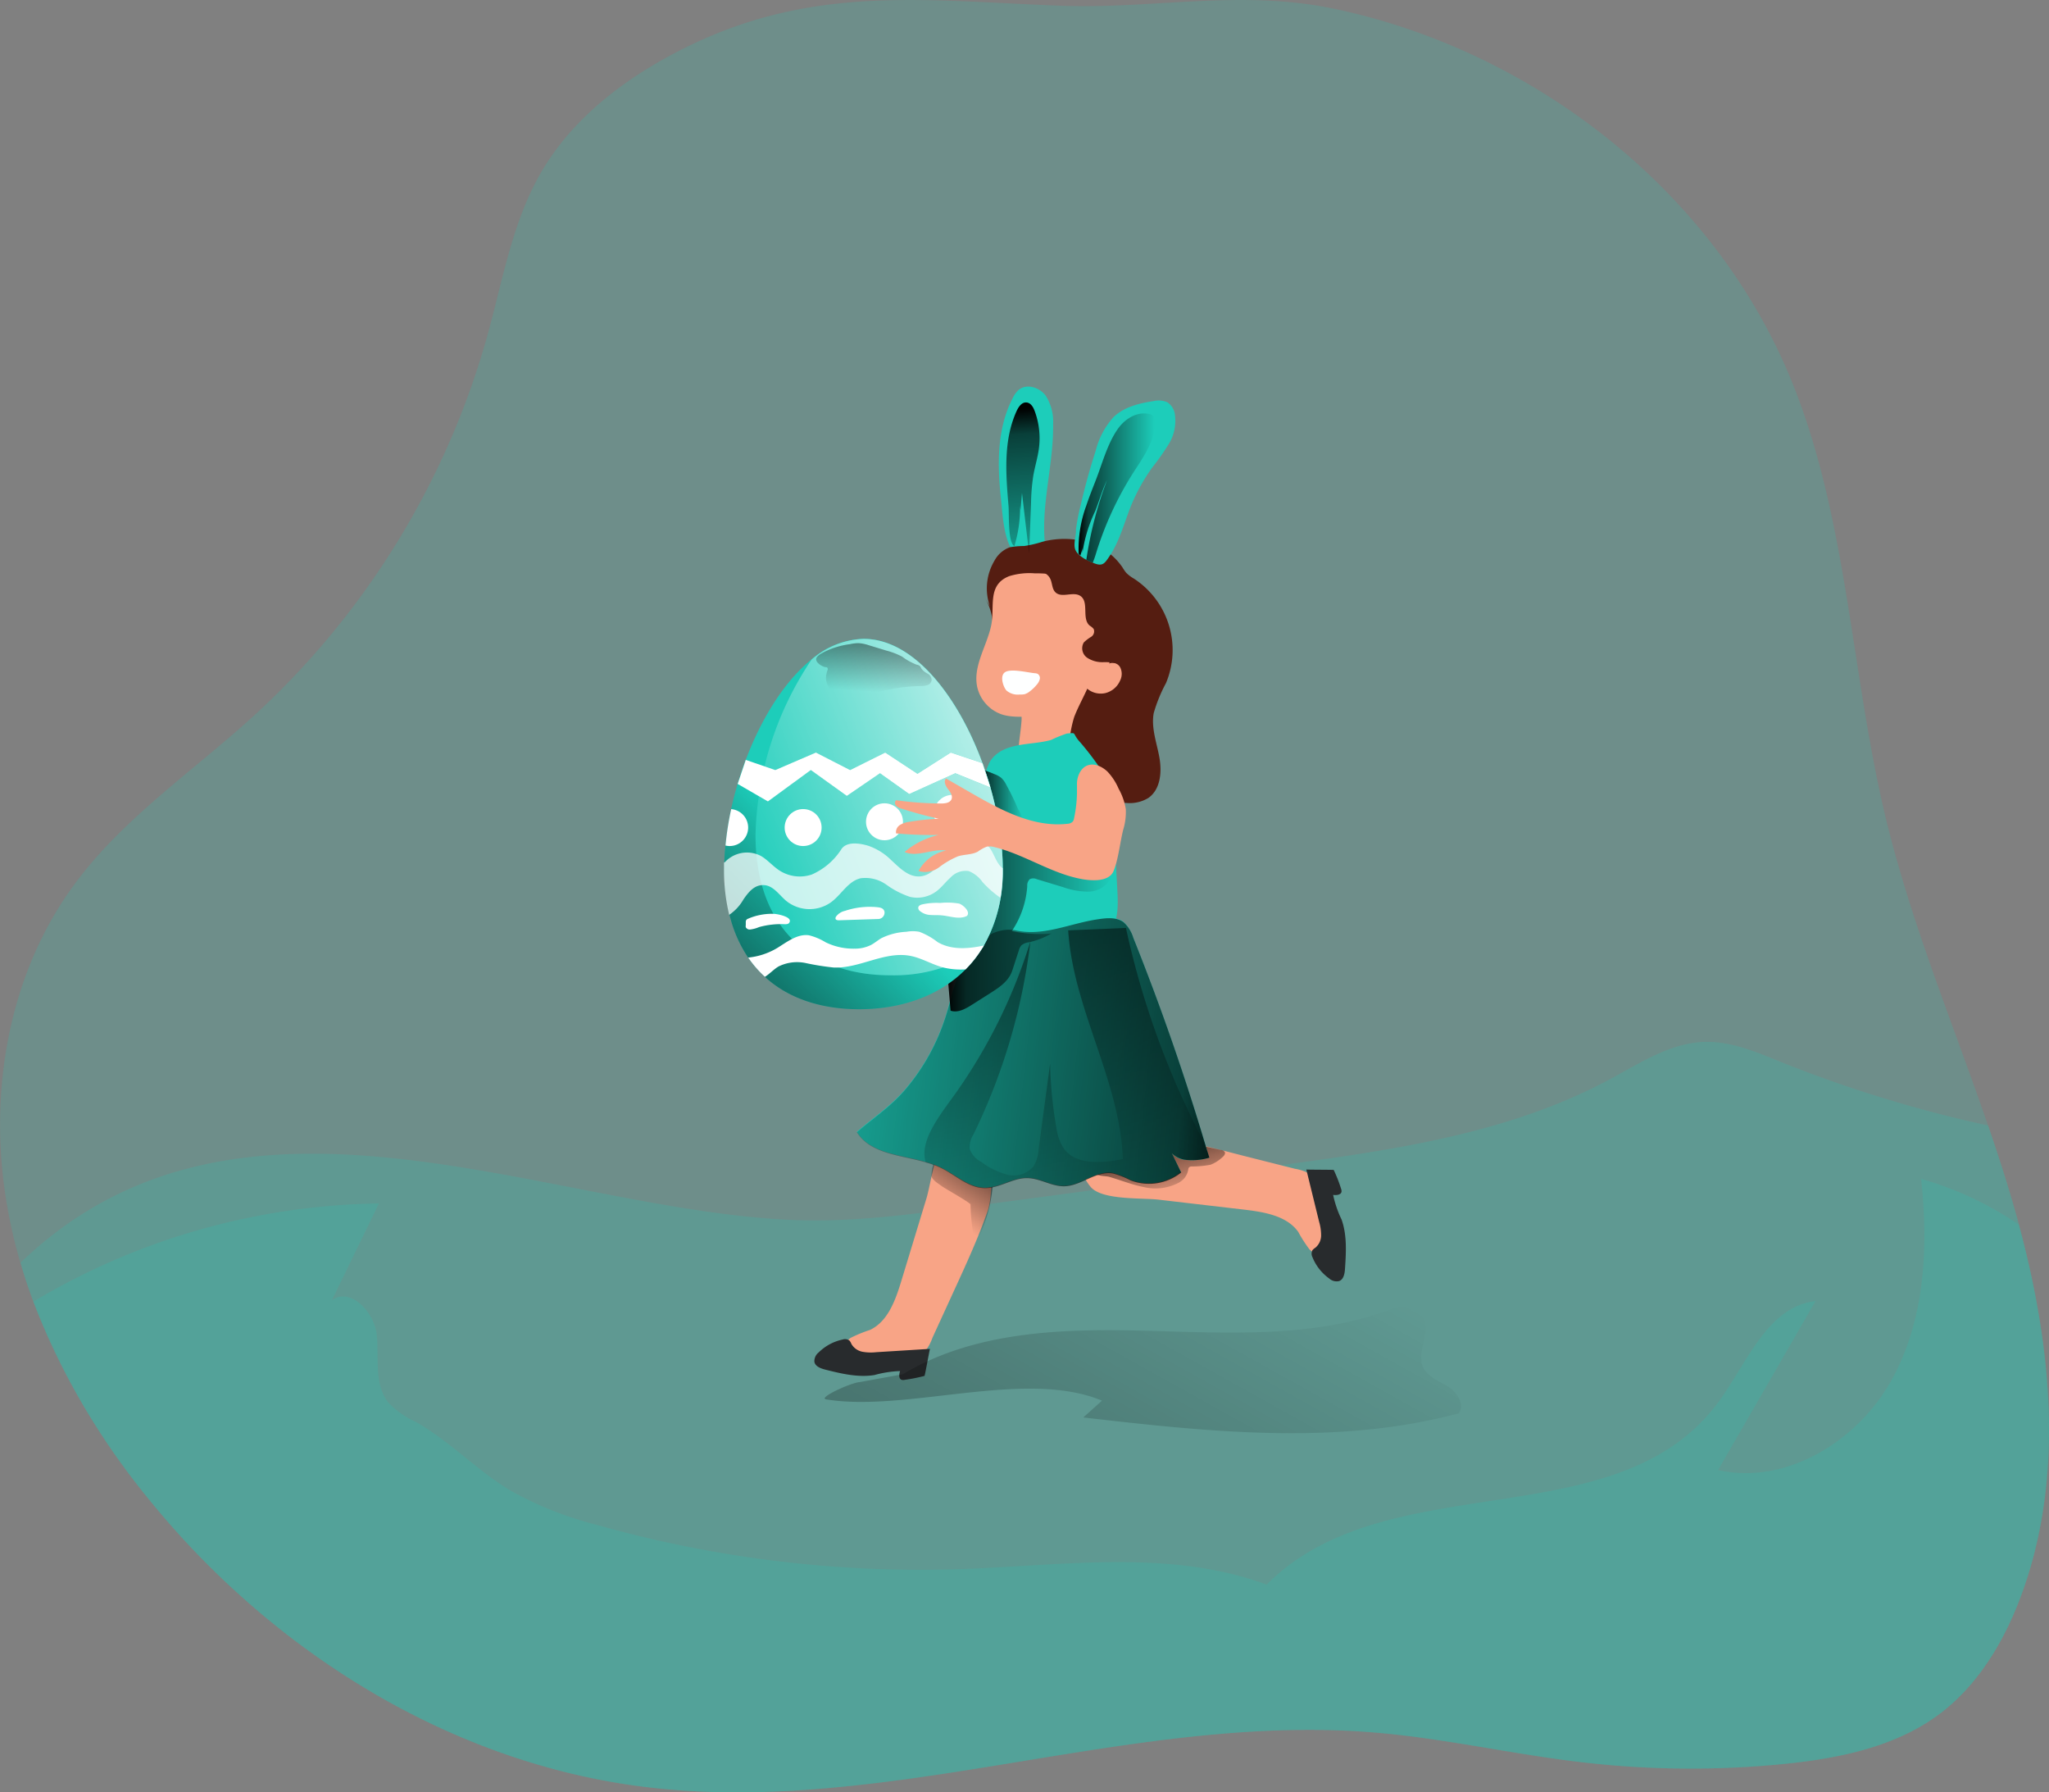 <svg id="Layer_1" data-name="Layer 1" xmlns="http://www.w3.org/2000/svg" xmlns:xlink="http://www.w3.org/1999/xlink" viewBox="0 0 319.34 279.28"><rect x="0" y="0" width="319.34" height="279.28" fill="#808080" stroke="none"/><defs><linearGradient id="linear-gradient" x1="212.54" y1="186.58" x2="205.24" y2="197.52" gradientUnits="userSpaceOnUse"><stop offset="0.01"/><stop offset="0.13" stop-opacity="0.69"/><stop offset="1" stop-opacity="0"/></linearGradient><linearGradient id="linear-gradient-2" x1="237.37" y1="184.35" x2="240.44" y2="195.82" xlink:href="#linear-gradient"/><linearGradient id="linear-gradient-3" x1="211.16" y1="132.75" x2="217.44" y2="132.75" xlink:href="#linear-gradient"/><linearGradient id="linear-gradient-4" x1="254.07" y1="175.92" x2="166.84" y2="166.09" xlink:href="#linear-gradient"/><linearGradient id="linear-gradient-5" x1="205.13" y1="151.84" x2="231.27" y2="151.84" xlink:href="#linear-gradient"/><linearGradient id="linear-gradient-6" x1="216.71" y1="71.57" x2="219.24" y2="104.55" xlink:href="#linear-gradient"/><linearGradient id="linear-gradient-7" x1="226" y1="84.26" x2="237.92" y2="84.26" xlink:href="#linear-gradient"/><linearGradient id="linear-gradient-8" x1="162.4" y1="170.27" x2="188.63" y2="143.07" xlink:href="#linear-gradient"/><linearGradient id="linear-gradient-9" x1="219.02" y1="125.25" x2="174.01" y2="142.41" gradientUnits="userSpaceOnUse"><stop offset="0.01" stop-color="#fff"/><stop offset="0.13" stop-color="#fff" stop-opacity="0.69"/><stop offset="1" stop-color="#fff" stop-opacity="0"/></linearGradient><linearGradient id="linear-gradient-10" x1="194.82" y1="101.95" x2="193.9" y2="115.97" xlink:href="#linear-gradient"/><linearGradient id="linear-gradient-11" x1="214.16" y1="118.43" x2="225.93" y2="200.27" xlink:href="#linear-gradient"/><linearGradient id="linear-gradient-12" x1="160.18" y1="363.21" x2="252.41" y2="197.6" xlink:href="#linear-gradient"/></defs><title>10</title><path d="M372.81,257.17c-2.66,7.06-6.75,13.8-12.83,18.27-6.84,5-15.54,6.75-24,7.6a145.77,145.77,0,0,1-31.53-.27c-10.81-1.26-21.46-3.73-32.31-4.63-38-3.15-75.84,13.14-113.68,8.48-30.12-3.7-57.75-20.89-76.95-44.38-9-11.05-16.41-23.67-20.39-37.31A80.72,80.72,0,0,1,59,195.7c-2.92-17.19.23-35.76,10.59-49.78,7.6-10.29,18.47-17.59,27.92-26.21A126.43,126.43,0,0,0,134,60.14c2.33-8.49,3.83-17.37,8.22-25,4.93-8.54,13.13-14.77,21.93-19.23,20.21-10.25,37.7-7.63,59.14-6.84,14.51.54,28-2.59,42.61.48,31.4,6.59,59.84,28.86,71.68,59,8.35,21.26,8.9,44.71,14.23,66.92,3.95,16.45,10.5,32.13,16,48.13,1.33,3.88,2.6,7.77,3.75,11.7C377.45,215.42,380.24,237.51,372.81,257.17Z" transform="translate(-57.95 -8.18)" fill="#1dcdba" opacity="0.18" style="isolation:isolate"/><path d="M372.81,257.17c-2.66,7.06-6.75,13.8-12.83,18.27-6.84,5-15.54,6.75-24,7.6a145.77,145.77,0,0,1-31.53-.27c-10.81-1.26-21.46-3.73-32.31-4.63-38-3.15-75.84,13.14-113.68,8.48-30.12-3.7-57.75-20.89-76.95-44.38A110.68,110.68,0,0,1,63.16,211c-.76-2-1.43-4-2-6.06.28-.28.56-.56.86-.83,33.73-31.22,80.18-7.95,118.24-5.89,9.55.54,19.1-.72,28.58-2l47.59-6.34c18-2.4,36.51-4.94,52.52-13.58,4.67-2.52,9.37-5.62,14.67-5.77,4.09-.11,8,1.55,11.77,3.08a201.68,201.68,0,0,0,32.42,9.95c1.33,3.88,2.6,7.77,3.75,11.7.36,1.24.72,2.49,1.05,3.75C377.76,218.14,379.78,238.72,372.81,257.17Z" transform="translate(-57.95 -8.18)" fill="#1dcdba" opacity="0.18" style="isolation:isolate"/><path d="M198.38,207.92c-.9,2.93-2.07,6.18-4.84,7.49a21.44,21.44,0,0,0-3,1.23c-.9.6-1.5,1.88-.86,2.75a2.65,2.65,0,0,0,1.8.83,31.91,31.91,0,0,0,6.25.44,6.3,6.3,0,0,0,3.09-.67,7,7,0,0,0,2.45-3.35l3.41-7.44c1.87-4.07,3.74-8.14,5.21-12.37,1.09-3.12,1.3-16-5.73-12-2.4,1.36-3.08,7.69-3.84,10.15Z" transform="translate(-57.95 -8.18)" fill="#f8a486"/><path d="M209.21,195.87a30.09,30.09,0,0,0,.59,5.44,2.18,2.18,0,0,0,1.14-1.35,22.74,22.74,0,0,0,1.78-8.12.91.91,0,0,0-.09-.54,1,1,0,0,0-.39-.33,43.67,43.67,0,0,0-5.51-2.77c-.91-.38-2.12-.66-2.75.09a2.31,2.31,0,0,0-.42,1,5.24,5.24,0,0,0-.44,2.15c.17.67,1.09,1.17,1.6,1.56S209.21,195.6,209.21,195.87Z" transform="translate(-57.95 -8.18)" fill="url(#linear-gradient)"/><path d="M202.89,218.36l-8.38.52a7.42,7.42,0,0,1-2.16-.07,2.54,2.54,0,0,1-1.71-1.22,1.83,1.83,0,0,0-.29-.51,1.14,1.14,0,0,0-1.08-.17,7.49,7.49,0,0,0-3.72,2,1.74,1.74,0,0,0-.68,1.45c.12.74,1,1.06,1.72,1.24,2.5.63,5.1,1.25,7.64.84a16.89,16.89,0,0,1,4-.62c-.16.48-.25,1.15.22,1.36a1,1,0,0,0,.53,0,24.36,24.36,0,0,0,3.06-.61C202.16,222.24,202.85,218.36,202.89,218.36Z" transform="translate(-57.95 -8.18)" fill="#282b2d"/><path d="M252.06,196.69c3,.37,6.45.95,8.22,3.44a21.19,21.19,0,0,0,1.74,2.71c.74.77,2.11,1.13,2.85.36a2.7,2.7,0,0,0,.51-1.93,32.44,32.44,0,0,0-.67-6.22,6.36,6.36,0,0,0-1.21-2.93,7.14,7.14,0,0,0-3.73-1.82l-7.93-2c-4.33-1.12-8.67-2.24-13.09-2.94-3.26-.52-16,1.54-10.82,7.76,1.76,2.12,8.11,1.68,10.66,2Z" transform="translate(-57.95 -8.18)" fill="#f8a486"/><path d="M230.84,191.56c1.8.52,3.55,1.24,5.39,1.59a7.76,7.76,0,0,0,5.45-.69,3.34,3.34,0,0,0,.85-.69,2.82,2.82,0,0,0,.61-1.35.63.63,0,0,1,.12-.33.56.56,0,0,1,.36-.15,15.05,15.05,0,0,0,3-.27,5.75,5.75,0,0,0,1.8-1.13c.27-.22.57-.56.4-.87a.75.75,0,0,0-.54-.29l-5.43-1.18a16.46,16.46,0,0,0-6.82-.52,16.25,16.25,0,0,0-2.78.94l-2.82,1.17a3.78,3.78,0,0,0-1.35.81,2.53,2.53,0,0,0-.54,2.26C228.87,191.51,230.2,191.38,230.84,191.56Z" transform="translate(-57.95 -8.18)" fill="url(#linear-gradient-2)"/><path d="M213.94,85.81c-.56-5.24-.62-10.81,1.8-15.5a4,4,0,0,1,1-1.4c1.25-1,3.2-.36,4.16.89a7.49,7.49,0,0,1,1.18,4.5c.1,7.06-2.47,14.18-.87,21,.07.3-4.75-.25-5.5-1.37C214.35,91.86,214.2,88.26,213.94,85.81Z" transform="translate(-57.95 -8.18)" fill="#1dcdba"/><path d="M212.22,102.64a8.44,8.44,0,0,1,.74-7.13,4.4,4.4,0,0,1,2.4-2.06,13.3,13.3,0,0,1,2.19-.19,16.71,16.71,0,0,0,2.78-.64,13.36,13.36,0,0,1,7,0,9.93,9.93,0,0,1,5.58,4,5.82,5.82,0,0,0,.56.81,5.59,5.59,0,0,0,1.2.91,13.29,13.29,0,0,1,5,16.28,23.52,23.52,0,0,0-1.91,4.67c-.42,2.28.45,4.57.87,6.85s.22,5-1.68,6.36a5.56,5.56,0,0,1-3.42.8c-3.3-.12-6.67-2-7.8-5.13a4.56,4.56,0,0,0-.35-.86c-.59-1-1.88-1.14-3-1.37a5.3,5.3,0,0,1-3.64-2.28,5.87,5.87,0,0,1-.58-1.79,31.38,31.38,0,0,1-.63-6.41,7.24,7.24,0,0,0-.19-2.28,7.87,7.87,0,0,0-2.24-3,8,8,0,0,1-2.11-3.12,21.65,21.65,0,0,1-.45-2.81,8.6,8.6,0,0,0-1.14-3" transform="translate(-57.95 -8.18)" fill="#551d11"/><path d="M216.76,124.06c-.11,1-.16,2.23.62,2.9a3.21,3.21,0,0,0,2.18.51h2.16a3,3,0,0,0,1.43-.24,3.78,3.78,0,0,0,1.43-2.7,18,18,0,0,1,.79-4.64c.64-1.66,1.53-3.2,2.23-4.84a5.45,5.45,0,0,0-3.19.68c-1,.49-1.91,1.11-2.93,1.52s-2.53.3-3.55.77-.71,1.5-.77,2.41C217.08,121.63,216.89,122.85,216.76,124.06Z" transform="translate(-57.95 -8.18)" fill="#f8a486"/><path d="M212.41,105.73c-.7,3.17-2.8,6.21-2.18,9.4a5.89,5.89,0,0,0,3.82,4.36c1.68.56,3.51.32,5.28.35a11.72,11.72,0,0,0,3.35-.16c2.07-.57,3.42-2.5,4.59-4.3a3.27,3.27,0,0,0,2.94.8,3.4,3.4,0,0,0,2.33-2,2.28,2.28,0,0,0,0-2,1.36,1.36,0,0,0-1.73-.6,14.41,14.41,0,0,0,1-4.89,9.19,9.19,0,0,0-.23-2.56,8.39,8.39,0,0,0-5-5.3,19.85,19.85,0,0,0-7.35-1.31,10.62,10.62,0,0,0-4,.44C211.72,99.34,213.06,102.8,212.41,105.73Z" transform="translate(-57.95 -8.18)" fill="#f8a486"/><path d="M221.71,98.54c.25.66.23,1.47.75,1.95,1,.93,2.77-.21,3.88.56,1.39.94.15,3.56,1.45,4.62a2.37,2.37,0,0,1,.61.52,1,1,0,0,1-.41,1.23,6.06,6.06,0,0,0-1.13.87,1.79,1.79,0,0,0,.5,2.36,4.27,4.27,0,0,0,2.53.71,8.68,8.68,0,0,1,2.65.32c.55.19,1.22.51,1.64.11a1.21,1.21,0,0,0,.29-.52,11.27,11.27,0,0,0-.87-8.87,12.64,12.64,0,0,0-6.9-5.73c-2.38-.82-6.43-1.69-8.8-1C218.31,97.35,221,96.66,221.71,98.54Z" transform="translate(-57.95 -8.18)" fill="#551d11"/><path d="M212.27,126.8a8.39,8.39,0,0,0-1,4.12c-.36,5.6-.55,11.22-.58,16.83,0,2.44.13,5.17,1.92,6.84,1.42,1.32,3.51,1.58,5.44,1.66a46.61,46.61,0,0,0,6.79-.2c2.17-.23,4.51-.7,5.91-2.36,1.53-1.81,1.47-4.42,1.34-6.78q-.28-5.24-.59-10.48c-.16-2.8-.36-5.72-1.82-8.11a42,42,0,0,0-3.64-4.77c-1-1.23-.26-1.21-1.82-1.07a20.86,20.86,0,0,0-2.46,1C218.69,124.37,214.26,123.72,212.27,126.8Z" transform="translate(-57.95 -8.18)" fill="#1dcdba"/><path d="M214.79,130.48a3.72,3.72,0,0,0-.76-1.07,3.54,3.54,0,0,0-1-.57c-.57-.24-1.16-.47-1.75-.67a4.88,4.88,0,0,0,0,2.34c.19,1,.43,2.05.7,3.05a4.84,4.84,0,0,0,1.19,2.39,4.32,4.32,0,0,0,1.34.75,11.55,11.55,0,0,0,2.14.6.71.71,0,0,0,.41,0c.27-.15.37-.94.34-1.22a6.81,6.81,0,0,0-.8-1.87C216.07,132.93,215.45,131.69,214.79,130.48Z" transform="translate(-57.95 -8.18)" fill="url(#linear-gradient-3)"/><path d="M216.34,153.1c-3.14-.69-6.27,1.55-7.89,4.32s-2.15,6-3.12,9.08a32.85,32.85,0,0,1-6.27,11.37c-2.28,2.68-4.92,4.37-7.57,6.68,2.61,4.13,8.79,3.43,13.17,5.59,2.25,1.1,4.25,3.07,6.75,3.11,2.3,0,4.38-1.61,6.68-1.56,1.94,0,3.71,1.29,5.65,1.26,2.67,0,5-2.44,7.64-2a14.11,14.11,0,0,1,2.76,1.08A8,8,0,0,0,242,190.8l-2.21-4.49a3.22,3.22,0,0,0,2.68,2.57,9.37,9.37,0,0,0,3.93-.31q-5.1-17.46-11.86-34.36a5.35,5.35,0,0,0-1.51-2.39c-1.12-.84-2.67-.67-4.06-.47C224.7,152,220.59,154,216.34,153.1Z" transform="translate(-57.95 -8.18)" fill="#1dcdba"/><path d="M246.43,188.57a9.37,9.37,0,0,1-3.93.31,3.77,3.77,0,0,1-1.92-1l1.46,3a8,8,0,0,1-7.89,1.23,13.51,13.51,0,0,0-2.76-1.08c-2.63-.45-5,2-7.65,2-1.94,0-3.71-1.23-5.65-1.27-2.3-.05-4.37,1.6-6.67,1.56-2.51,0-4.5-2-6.75-3.11a13.8,13.8,0,0,0-2.43-.9c-4-1.16-8.59-1.28-10.75-4.69,2.66-2.31,5.3-4,7.57-6.68a32.92,32.92,0,0,0,6.28-11.36c1-3.07,1.49-6.31,3.11-9.08s4.76-5,7.89-4.33c4.25.93,8.36-1.1,12.67-1.74,1.38-.21,2.94-.38,4.06.46a5.31,5.31,0,0,1,1.5,2.4q6.38,15.92,11.27,32.38C246,187.25,246.24,187.91,246.43,188.57Z" transform="translate(-57.95 -8.18)" fill="url(#linear-gradient-4)"/><path d="M231.25,143.69a2.68,2.68,0,0,1-.38,1.68,4.09,4.09,0,0,1-3.39,1.75,12.11,12.11,0,0,1-3.89-.72l-4.06-1.23a1.27,1.27,0,0,0-1.08,0,1.34,1.34,0,0,0-.4,1.09,14.22,14.22,0,0,1-2.4,7,20.88,20.88,0,0,0,6.16.38,11.72,11.72,0,0,1-3.52,1.37,2.19,2.19,0,0,0-1.16.48,2,2,0,0,0-.39.78l-1,3.07c-.51,1.6-1.83,2.56-3.25,3.46l-3.07,1.95c-1,.64-2.2,1.3-3.32.91l-.78-9.24a26.93,26.93,0,0,1,0-6.47,23.45,23.45,0,0,1,1.58-5.11q1.11-2.74,2.4-5.4c.29-.6.65-1.26,1.29-1.44a2.37,2.37,0,0,1,1.18.07c5,1.18,9.76,3.32,14.85,3.75A8.5,8.5,0,0,1,231.25,143.69Z" transform="translate(-57.95 -8.18)" fill="url(#linear-gradient-5)"/><path d="M214.8,115.77a2.71,2.71,0,0,0,2.09.63,2.9,2.9,0,0,0,.78-.06,2.46,2.46,0,0,0,.79-.44,6.19,6.19,0,0,0,1.1-1.07A1.89,1.89,0,0,0,220,114a.76.76,0,0,0-.33-.82,1.18,1.18,0,0,0-.45-.1c-1.1-.1-3.53-.72-4.53-.22S214.27,115.15,214.8,115.77Z" transform="translate(-57.95 -8.18)" fill="#feffff"/><path d="M240.16,77.28A38.5,38.5,0,0,1,237.55,81a29.41,29.41,0,0,0-3.41,6.19c-1,2.56-1.72,5.32-3.26,7.64-.77,1.16-1.08,1.63-2.4,1.12l-.22-.09a8.53,8.53,0,0,1-1-.46,4.68,4.68,0,0,1-1-.66,2.16,2.16,0,0,1-.27-.25,2.1,2.1,0,0,1-.35-.45c-.47-.77-.06-2.1,0-3l0-.33a30.08,30.08,0,0,1,.72-3.74c.66-2.89,1.45-5.75,2.36-8.56a12.19,12.19,0,0,1,2.79-5.25c1.64-1.57,4-2.15,6.21-2.48a3.46,3.46,0,0,1,2.14.17,2.68,2.68,0,0,1,1.21,2A6.92,6.92,0,0,1,240.16,77.28Z" transform="translate(-57.95 -8.18)" fill="#1dcdba"/><path d="M215.13,87c-.43-5-.82-10.24,1.27-14.79.3-.65.79-1.36,1.5-1.32s1.1.75,1.33,1.4a12.19,12.19,0,0,1,.64,5.74c-.19,1.45-.63,2.84-.88,4.28a30.91,30.91,0,0,0-.35,4.3l-.3,7.86L217.23,85,217,87.68l-.07-.74a20.68,20.68,0,0,1-.89,6.34C215,92.68,215.24,88.28,215.13,87Z" transform="translate(-57.95 -8.18)" fill="url(#linear-gradient-6)"/><path d="M237.9,73.72c.21,2.94-1.67,5.55-3.25,8a51.74,51.74,0,0,0-5.86,12.62,16.07,16.07,0,0,1-.53,1.52,8.53,8.53,0,0,1-1-.46A59.45,59.45,0,0,1,230.48,83c-.74,1.54-1.21,3.23-1.83,4.8a22.52,22.52,0,0,0-2,6.56c0-.28,0-.56.07-.84l-.39,1.21a2.16,2.16,0,0,1-.27-.25A19.66,19.66,0,0,1,227.24,87c.43-1.29.93-2.56,1.42-3.81,1.06-2.68,1.87-5.9,3.56-8.25,1.11-1.54,3-2.7,4.87-2.24a1.12,1.12,0,0,1,.63.34A1.19,1.19,0,0,1,237.9,73.72Z" transform="translate(-57.95 -8.18)" fill="url(#linear-gradient-7)"/><path d="M214.23,143.44v.11a28.32,28.32,0,0,1-.35,4.53,21.35,21.35,0,0,1-2.59,7.43,3.79,3.79,0,0,1-.2.34,18.07,18.07,0,0,1-2.65,3.38c-4.15,4.19-10.14,6.21-16.59,6.21-5.83,0-11-1.64-14.69-5.05a17.29,17.29,0,0,1-2.61-3,20.32,20.32,0,0,1-2.9-6.66,29.74,29.74,0,0,1-.81-7.16c0-.32,0-.65,0-1,0-.87.08-1.75.17-2.65a46.24,46.24,0,0,1,.89-5.67c2-9.17,6.62-18.55,12.53-23.32a13,13,0,0,1,8.09-3.2C204.48,107.74,214.18,128.51,214.23,143.44Z" transform="translate(-57.95 -8.18)" fill="#1dcdba"/><path d="M214.23,143.44v.11a28.32,28.32,0,0,1-.35,4.53,21.35,21.35,0,0,1-2.59,7.43,3.79,3.79,0,0,1-.2.34,18.07,18.07,0,0,1-2.65,3.38c-4.15,4.19-10.14,6.21-16.59,6.21-5.83,0-11-1.64-14.69-5.05a17.29,17.29,0,0,1-2.61-3,20.32,20.32,0,0,1-2.9-6.66,29.74,29.74,0,0,1-.81-7.16c0-.32,0-.65,0-1,0-.87.08-1.75.17-2.65a46.24,46.24,0,0,1,.89-5.67c2-9.17,6.62-18.55,12.53-23.32a13,13,0,0,1,8.09-3.2C204.48,107.74,214.18,128.51,214.23,143.44Z" transform="translate(-57.95 -8.18)" fill="url(#linear-gradient-8)"/><path d="M214.23,143.55a23.22,23.22,0,0,1-3.14,12.3,24.17,24.17,0,0,1-14.39,4.3c-12,0-21-7-21-21.89a51,51,0,0,1,8.75-27.32,13,13,0,0,1,8.09-3.21C204.51,107.73,214.23,128.62,214.23,143.55Z" transform="translate(-57.95 -8.18)" fill="#1dcdba"/><path d="M214.23,143.55a23.22,23.22,0,0,1-3.14,12.3,24.17,24.17,0,0,1-14.39,4.3c-12,0-21-7-21-21.89a51,51,0,0,1,8.75-27.32,13,13,0,0,1,8.09-3.21C204.51,107.73,214.23,128.62,214.23,143.55Z" transform="translate(-57.95 -8.18)" fill="url(#linear-gradient-9)"/><path d="M186.6,112.14c.12,0,.27,0,.33.16a.37.37,0,0,1,0,.29,3.8,3.8,0,0,0-.25,1.24,3,3,0,0,0,1.74,2.6,5.37,5.37,0,0,0,3.22.39,25.66,25.66,0,0,0,3.19-.8,27.24,27.24,0,0,1,6.6-.94,3,3,0,0,0,1.08-.15.93.93,0,0,0,.64-.8,1.19,1.19,0,0,0-.66-1,2.65,2.65,0,0,1-.94-.77,1.57,1.57,0,0,0-.24-.4,1,1,0,0,0-.51-.21,9.4,9.4,0,0,1-2.25-1.25,11.55,11.55,0,0,0-2.41-.93l-2.73-.83a6.44,6.44,0,0,0-1.6-.34,6,6,0,0,0-1.41.16,12.38,12.38,0,0,0-4.05,1.24c-.41.23-1.23.61-1.2,1.16S186.1,112.06,186.6,112.14Z" transform="translate(-57.95 -8.18)" fill="url(#linear-gradient-10)"/><polygon points="116.23 118.41 120.83 119.99 127.16 117.26 132.49 119.99 137.96 117.26 142.99 120.57 148.17 117.26 153.12 118.91 154.36 122.72 148.89 120.49 141.7 123.73 137.15 120.49 131.98 124.02 126.37 119.99 119.68 124.88 114.97 122.15 116.23 118.41" fill="#1dcdba"/><polygon points="116.23 118.41 120.83 119.99 127.16 117.26 132.49 119.99 137.96 117.26 142.99 120.57 148.17 117.26 153.12 118.91 154.36 122.72 148.89 120.49 141.7 123.73 137.15 120.49 131.98 124.02 126.37 119.99 119.68 124.88 114.97 122.15 116.23 118.41" fill="#fff"/><path d="M214.23,143.44v.11a28.32,28.32,0,0,1-.35,4.53,15.82,15.82,0,0,1-2.82-2.48,4.8,4.8,0,0,0-2.14-1.69,3.21,3.21,0,0,0-2.82,1c-.78.69-1.39,1.55-2.23,2.17a5,5,0,0,1-4.1.85,13.69,13.69,0,0,1-3.68-1.9,5.62,5.62,0,0,0-4-1c-2,.46-3,2.58-4.68,3.78a5.78,5.78,0,0,1-6.91-.24c-1.12-.93-2-2.39-3.49-2.47s-2.41,1.1-3.18,2.21a7.23,7.23,0,0,1-2.23,2.42,29.74,29.74,0,0,1-.81-7.16c0-.32,0-.65,0-1l.09,0a4.7,4.7,0,0,1,5.69-1c1,.59,1.8,1.54,2.78,2.2a5.85,5.85,0,0,0,5.14.67,10.47,10.47,0,0,0,4.63-4c.84-1.15,2.73-.89,4.1-.49a9.41,9.41,0,0,1,3.61,2.24c1.25,1.15,2.57,2.55,4.27,2.56,1.86,0,3.28-1.68,4-3.38a3.85,3.85,0,0,1,1.24-1.84,3.42,3.42,0,0,1,1.41-.36c1.38-.15,2.94-.25,4,.65s1.28,2.65,2.38,3.59Z" transform="translate(-57.95 -8.18)" fill="#fff" opacity="0.74"/><path d="M211.29,155.51a3.79,3.79,0,0,1-.2.34,18.07,18.07,0,0,1-2.65,3.38,11.51,11.51,0,0,1-3.46-.29c-1.79-.47-3.41-1.5-5.23-1.83-4-.72-7.84,2-11.87,1.83a40.19,40.19,0,0,1-4.33-.69,6.51,6.51,0,0,0-4.27.53c-.76.45-1.36,1.14-2.12,1.61a17.29,17.29,0,0,1-2.61-3,10.82,10.82,0,0,0,4.51-1.48c1.55-.95,3.14-2.23,4.94-2a9.15,9.15,0,0,1,2.61,1.09,9.85,9.85,0,0,0,4.49,1,5.61,5.61,0,0,0,2.59-.57c.57-.3,1.06-.73,1.62-1.06a9.88,9.88,0,0,1,3.91-1,5.67,5.67,0,0,1,2,0,10.85,10.85,0,0,1,2.86,1.61C206.21,156.22,208.78,156.05,211.29,155.51Z" transform="translate(-57.95 -8.18)" fill="#fff"/><circle cx="125.17" cy="128.95" r="2.88" fill="#fff"/><circle cx="137.85" cy="128.05" r="2.88" fill="#fff"/><circle cx="148.44" cy="126.74" r="2.88" fill="#fff"/><path d="M174.55,137.13a2.88,2.88,0,0,1-2.88,2.88,2.75,2.75,0,0,1-.65-.08,46.24,46.24,0,0,1,.89-5.67A2.88,2.88,0,0,1,174.55,137.13Z" transform="translate(-57.95 -8.18)" fill="#fff"/><path d="M174.55,151.33a.66.66,0,0,0-.29.2.65.65,0,0,0-.08.31l0,.5a.85.85,0,0,0,0,.32.68.68,0,0,0,.72.35,5,5,0,0,0,1.35-.37,12.72,12.72,0,0,1,4-.45c.28,0,.61,0,.74-.29.48-.85-1.84-1.29-2.35-1.32A9.28,9.28,0,0,0,174.55,151.33Z" transform="translate(-57.95 -8.18)" fill="#fff"/><path d="M189.64,150.11a2.38,2.38,0,0,0-1.41.92.48.48,0,0,0-.06.33c.07.19.33.22.54.22l6.09-.2a1,1,0,0,0,1-1.13c-.14-.6-.68-.66-1.22-.72A12.14,12.14,0,0,0,189.64,150.11Z" transform="translate(-57.95 -8.18)" fill="#fff"/><path d="M204.47,148.88a10.22,10.22,0,0,0-2.82.23c-.25.07-.52.19-.58.44a.62.62,0,0,0,.27.6,2.72,2.72,0,0,0,1.61.6c.58.05,1.17,0,1.75.06,1.29.11,2.64.66,3.83.15a.41.41,0,0,0,.17-.12c.49-.67-.7-1.68-1.26-1.86A10.92,10.92,0,0,0,204.47,148.88Z" transform="translate(-57.95 -8.18)" fill="#fff"/><path d="M225.8,130.53c0,.38,0,.77,0,1.17a20.42,20.42,0,0,1-.46,4,1.17,1.17,0,0,1-.18.48,1.2,1.2,0,0,1-.84.36c-5.35.61-10.44-2.17-15.1-4.85l-3.84-2.21c-.39.46-.06,1.16.3,1.63s.8,1.07.56,1.62-1,.65-1.58.65a51.89,51.89,0,0,1-7.05-.51.61.61,0,0,0,0,.86,1.81,1.81,0,0,0,.84.45q2.87.92,5.79,1.57a36.73,36.73,0,0,0-4.56.49,3.7,3.7,0,0,0-1.46.48,1.34,1.34,0,0,0-.62,1.32,61.4,61.4,0,0,0,6.64.24,12.41,12.41,0,0,0-5.31,2.66c2,.88,4.31-.56,6.46-.23a6.38,6.38,0,0,0-4.29,3.19,3.61,3.61,0,0,0,3.21-.58,13.4,13.4,0,0,1,2.92-1.7c1-.33,2.18-.23,3.12-.74a5.93,5.93,0,0,1,1.41-.78,2.81,2.81,0,0,1,1.22.09c4.6,1.13,8.67,4,13.32,4.92,1.58.32,4.46.58,5.2-1.2s1-4.42,1.5-6.43a9.43,9.43,0,0,0,.41-3.2,9.55,9.55,0,0,0-1.12-3.2,9.11,9.11,0,0,0-1.74-2.67c-1.38-1.3-3.36-1.69-4.36.23A3.86,3.86,0,0,0,225.8,130.53Z" transform="translate(-57.95 -8.18)" fill="#f8a486"/><path d="M261.54,190.41l2,8.16a7.44,7.44,0,0,1,.31,2.14,2.5,2.5,0,0,1-.9,1.89,1.85,1.85,0,0,0-.45.38,1.19,1.19,0,0,0,0,1.1,7.55,7.55,0,0,0,2.6,3.31,1.74,1.74,0,0,0,1.55.41c.71-.25.87-1.16.92-1.91.17-2.58.33-5.24-.53-7.67a17,17,0,0,1-1.32-3.85c.5.08,1.18,0,1.3-.45a1,1,0,0,0-.07-.53,21.94,21.94,0,0,0-1.14-2.91C265.48,190.44,261.55,190.45,261.54,190.41Z" transform="translate(-57.95 -8.18)" fill="#282b2d"/><path d="M246.43,188.57a9.37,9.37,0,0,1-3.93.31,3.77,3.77,0,0,1-1.92-1l1.46,3a8,8,0,0,1-7.89,1.23,13.51,13.51,0,0,0-2.76-1.08c-2.63-.45-5,2-7.65,2-1.94,0-3.71-1.23-5.65-1.27-2.3-.05-4.37,1.6-6.67,1.56-2.51,0-4.5-2-6.75-3.11a13.8,13.8,0,0,0-2.43-.9c-1-3,1.63-6.65,4.09-10a83.79,83.79,0,0,0,12.21-24.43,93.89,93.89,0,0,1-8.9,30.11,3.68,3.68,0,0,0-.55,2.23,3.58,3.58,0,0,0,1.78,2,11.83,11.83,0,0,0,4.07,2,4,4,0,0,0,4.1-1.33,5.93,5.93,0,0,0,.79-2.66q.88-6.65,1.78-13.3a64.53,64.53,0,0,0,1,10.09,8.07,8.07,0,0,0,1,2.92c1.83,2.84,6,2.51,9.34,1.84-.44-12.25-7.76-23.4-8.52-35.63l9-.38a131.15,131.15,0,0,0,12.43,33.91C246,187.25,246.24,187.91,246.43,188.57Z" transform="translate(-57.95 -8.18)" fill="url(#linear-gradient-11)"/><path d="M198.7,222.31l-6.77,1.23c-1.36.09-6.58,2.47-5.23,2.69,12.6,2.06,31-4.8,43,.2l-2.92,2.62c19.51,2.24,39.56,4.44,58.52-.65,1-1.36-.26-3.26-1.69-4.16s-3.21-1.53-3.89-3.08c-1.2-2.76,2.09-6.39-.83-8.62a4.08,4.08,0,0,0-3.92-.43c-12.53,4.75-26.22,3.71-39.54,3.4-12.63-.3-25.93.29-36.76,6.8" transform="translate(-57.95 -8.18)" fill="url(#linear-gradient-12)"/><path d="M372.81,257.17c-2.66,7.06-6.75,13.8-12.83,18.27-6.84,5-15.54,6.75-24,7.6a145.77,145.77,0,0,1-31.53-.27c-10.81-1.26-21.46-3.73-32.31-4.63-38-3.15-75.84,13.14-113.68,8.48-30.12-3.7-57.75-20.89-76.95-44.38A110.68,110.68,0,0,1,63.16,211,107.57,107.57,0,0,1,117,195.71l-7.32,15.06c2.95-2.07,6.66,1.92,7,5.5s-.45,7.65,1.81,10.47a14.11,14.11,0,0,0,4.39,3.07c5.22,3,9.41,7.47,14.54,10.58a55.11,55.11,0,0,0,13.63,5.42,185.36,185.36,0,0,0,56.9,6.86c15.93-.57,32.46-3.11,47.4,2.43,18.9-19,54.61-6.88,70.46-28.51,4.45-6.07,7.61-14.84,15.09-15.67l-15.19,26.33c10.55,2.36,21.61-4.41,26.93-13.83s5.88-20.8,4.72-31.55A52.74,52.74,0,0,1,372.58,199C377.76,218.14,379.78,238.72,372.81,257.17Z" transform="translate(-57.95 -8.18)" fill="#1dcdba" opacity="0.18" style="isolation:isolate"/></svg>
